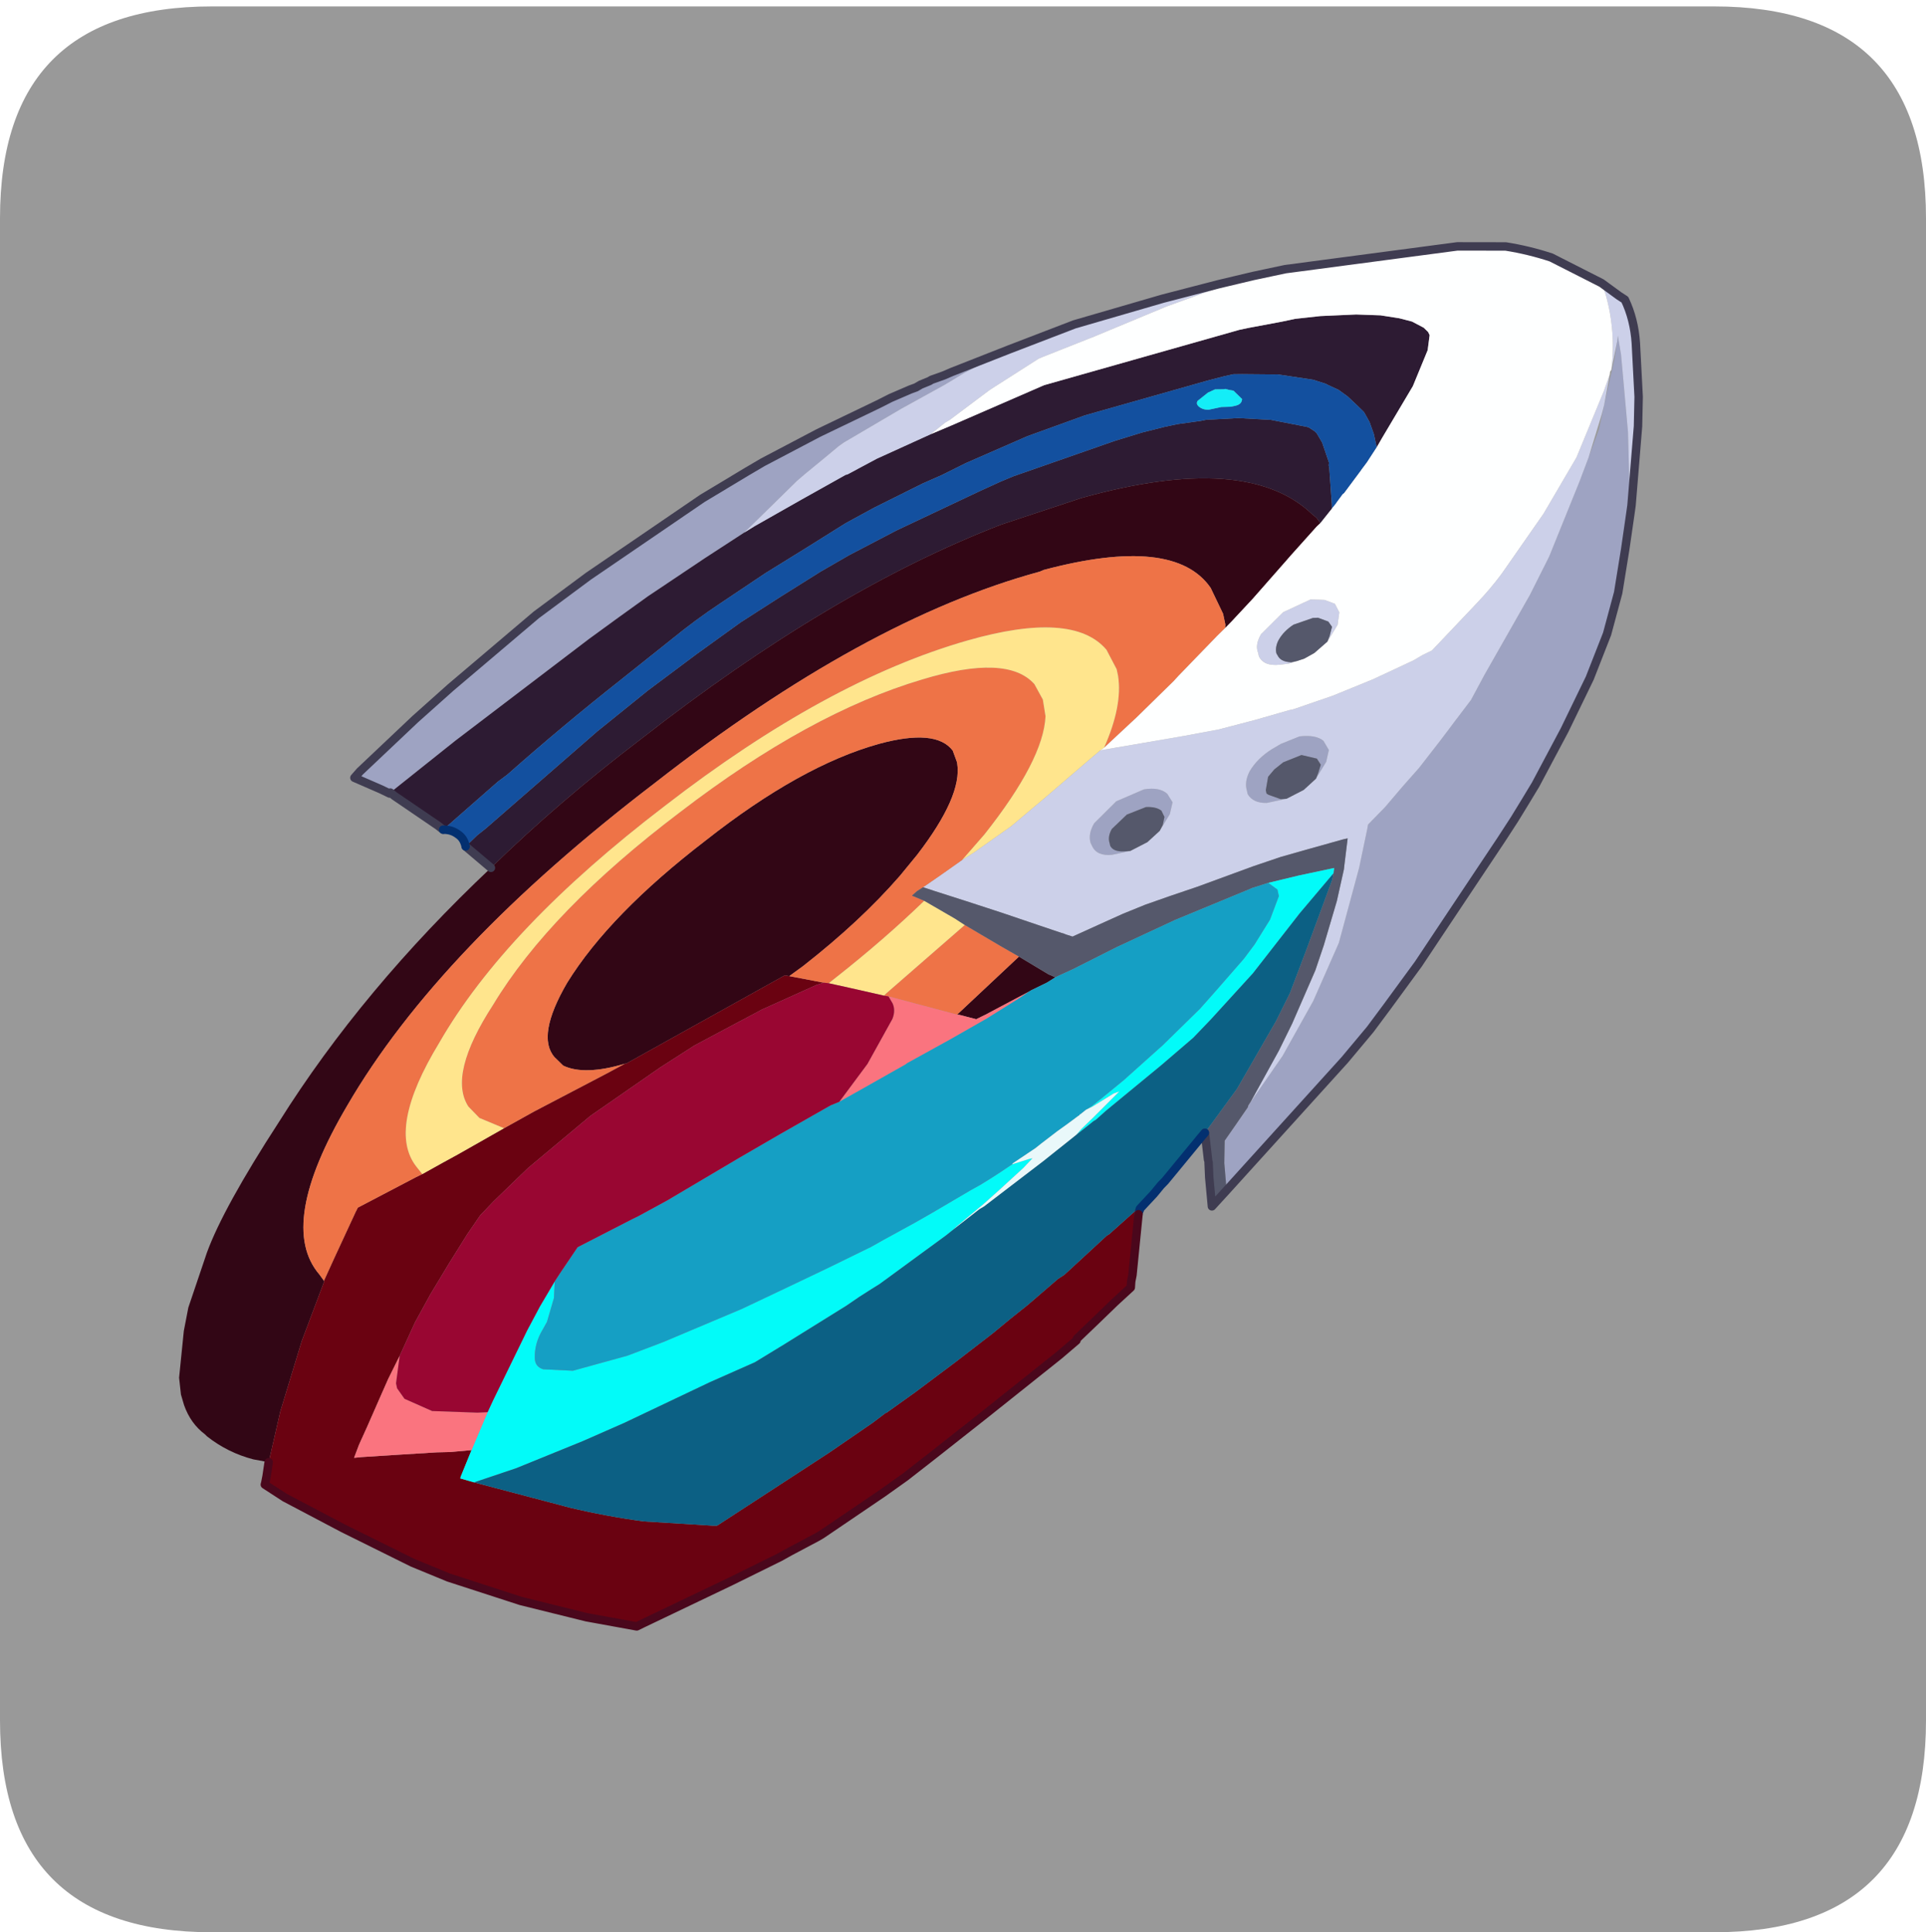 <?xml version="1.0" encoding="UTF-8" standalone="no"?>
<svg xmlns:ffdec="https://www.free-decompiler.com/flash" xmlns:xlink="http://www.w3.org/1999/xlink" ffdec:objectType="frame" height="30.1px" width="30.0px" xmlns="http://www.w3.org/2000/svg">
  <g transform="matrix(1.0, 0.0, 0.0, 1.0, 0.0, 0.0)">
    <use ffdec:characterId="1" height="30.0" transform="matrix(1.0, 0.0, 0.0, 1.0, 0.0, 0.0)" width="30.0" xlink:href="#shape0"/>
    <use ffdec:characterId="5" height="30.0" transform="matrix(1.0, 0.0, 0.0, 1.0, 0.0, 0.1)" width="30.0" xlink:href="#sprite0"/>
  </g>
  <defs>
    <g id="shape0" transform="matrix(1.0, 0.0, 0.0, 1.0, 0.0, 0.0)">
      <path d="M0.0 0.0 L30.0 0.0 30.0 30.0 0.0 30.0 0.0 0.0" fill="#33cc66" fill-opacity="0.0" fill-rule="evenodd" stroke="none"/>
    </g>
    <g id="sprite0" transform="matrix(1.0, 0.0, 0.0, 1.0, 0.0, 0.0)">
      <use ffdec:characterId="2" height="30.0" transform="matrix(1.0, 0.0, 0.0, 1.0, 0.0, 0.0)" width="30.0" xlink:href="#shape1"/>
      <filter id="filter0">
        <feColorMatrix in="SourceGraphic" result="filterResult0" type="matrix" values="0 0 0 0 0.4,0 0 0 0 1.0,0 0 0 0 1.0,0 0 0 1 0"/>
        <feConvolveMatrix divisor="4.0" in="filterResult0" kernelMatrix="1 1 1 1" order="2 2" result="filterResult1"/>
        <feComposite in="SourceGraphic" in2="filterResult1" operator="over" result="filterResult2"/>
      </filter>
      <use ffdec:characterId="4" filter="url(#filter0)" height="18.7" transform="matrix(0.978, -0.208, 0.208, 0.978, -0.01, 8.301)" width="25.65" xlink:href="#sprite1"/>
    </g>
    <g id="shape1" transform="matrix(1.0, 0.0, 0.0, 1.0, 0.0, 0.0)">
      <path d="M3.3 30.0 Q0.0 30.0 0.0 26.7 L0.0 3.3 Q0.0 0.0 3.3 0.0 L26.7 0.0 Q30.0 0.0 30.0 3.3 L30.0 26.7 Q30.0 30.0 26.7 30.0 L3.3 30.0" fill="#999999" fill-rule="evenodd" stroke="none"/>
    </g>
    <g id="sprite1" transform="matrix(1.0, 0.0, 0.0, 1.0, 0.0, 0.05)">
      <use ffdec:characterId="3" height="71.15" transform="matrix(-0.263, 0.0, 0.0, 0.263, 25.664, -0.065)" width="97.6" xlink:href="#shape2"/>
    </g>
    <g id="shape2" transform="matrix(1.0, 0.0, 0.0, 1.0, 48.9, 35.6)">
      <path d="M29.15 -16.05 L24.75 -18.25 15.75 -22.5 Q13.75 -23.4 11.8 -24.25 L8.05 -25.75 5.45 -26.75 4.5 -27.35 1.75 -29.1 1.2 -29.4 -0.15 -30.1 -1.1 -30.6 -1.45 -30.75 -5.2 -32.0 -8.0 -32.85 -9.3 -33.3 -11.65 -33.95 -12.15 -34.1 -8.55 -33.5 -8.05 -33.4 -7.3 -33.3 -7.15 -33.25 -6.6 -33.15 -6.3 -33.05 -5.95 -33.0 -4.7 -32.75 -3.95 -32.55 -0.25 -31.65 -0.05 -31.6 3.5 -30.6 4.55 -30.25 7.45 -29.25 15.0 -26.15 18.5 -24.55 24.35 -21.4 26.8 -20.0 30.65 -17.65 31.05 -17.35 29.65 -16.35 29.2 -16.0 29.15 -16.05 M-14.4 17.3 L-22.85 11.2 -24.7 9.75 -25.95 8.65 -28.3 6.55 -30.5 4.4 -34.65 0.35 -35.65 -0.65 -36.55 -1.6 -37.3 -2.4 -39.65 -5.2 -41.75 -7.9 -43.3 -10.25 -44.45 -12.5 -45.4 -14.95 -46.1 -16.85 -46.3 -17.9 -47.0 -21.7 -47.55 -26.25 -47.6 -27.4 -47.5 -27.1 -47.1 -26.05 -45.95 -23.55 -45.35 -22.2 -44.4 -20.7 -43.6 -19.45 -40.9 -15.45 -39.3 -13.45 -35.7 -9.4 -34.6 -8.1 -33.5 -7.15 -32.35 -6.15 -30.75 -4.8 -29.6 -3.95 -28.3 -2.95 -27.1 -2.15 -27.0 -1.9 -26.05 0.25 -23.95 4.35 -21.75 7.4 -19.3 10.2 -16.7 12.65 -16.65 12.75 -15.7 13.65 -14.9 14.4 -14.6 15.7 -14.4 17.3 M-24.65 -5.45 L-25.45 -6.3 -25.75 -6.95 -25.65 -7.25 -25.55 -7.55 Q-25.2 -8.0 -24.25 -8.1 L-24.2 -8.1 -23.05 -7.9 -22.45 -7.7 Q-21.5 -7.35 -20.9 -6.7 -20.45 -6.15 -20.5 -5.6 L-20.5 -5.4 Q-20.7 -4.8 -21.5 -4.65 L-21.6 -4.65 -22.15 -4.65 -22.7 -4.65 -22.35 -4.7 -21.7 -5.1 -21.6 -5.2 -21.6 -5.4 -21.9 -6.15 -22.35 -6.5 -22.95 -6.8 -24.1 -7.0 -24.95 -6.6 -25.1 -6.2 -24.85 -5.75 -24.65 -5.45 M-14.95 -4.35 L-15.75 -5.2 -16.05 -5.85 -15.85 -6.4 Q-15.5 -6.9 -14.55 -6.95 L-12.8 -6.6 -11.25 -5.6 Q-10.75 -5.05 -10.8 -4.5 L-10.85 -4.3 Q-11.0 -3.65 -11.9 -3.55 L-12.5 -3.55 -13.0 -3.55 -12.65 -3.6 Q-12.0 -3.7 -11.9 -4.1 L-11.9 -4.25 Q-11.85 -4.65 -12.2 -5.05 L-13.25 -5.7 -14.45 -5.9 Q-15.05 -5.8 -15.3 -5.5 L-15.4 -5.1 -15.2 -4.65 -14.95 -4.35" fill="#9ea3c2" fill-rule="evenodd" stroke="none"/>
      <path d="M-6.55 -30.15 L-3.15 -29.4 -1.25 -28.85 -1.15 -28.85 1.75 -27.95 4.75 -27.0 5.45 -26.75 8.05 -25.75 11.8 -24.25 Q13.75 -23.4 15.75 -22.5 L24.75 -18.25 29.15 -16.05 28.95 -15.8 26.8 -13.55 26.55 -13.25 22.8 -15.35 22.15 -15.65 Q18.35 -17.8 14.4 -19.75 L11.0 -21.45 Q9.35 -22.3 7.7 -22.95 L4.7 -24.15 2.05 -25.1 -0.55 -26.05 -2.4 -26.6 -5.5 -27.4 -6.7 -27.65 -8.25 -28.05 -12.15 -28.85 -15.75 -29.35 -23.25 -29.85 -24.35 -29.9 -24.85 -29.9 -25.35 -29.8 -27.15 -29.4 -27.4 -29.35 -29.4 -28.6 -30.1 -28.2 -30.15 -28.15 -30.75 -27.7 -31.2 -27.2 -31.65 -26.55 -31.95 -26.1 -32.15 -25.45 -32.25 -24.7 -32.25 -23.9 -32.7 -24.4 -35.1 -27.0 -36.4 -28.9 -36.7 -29.75 -36.65 -29.95 -36.45 -30.25 -35.85 -30.75 -35.15 -31.1 -34.1 -31.5 -32.7 -31.85 -30.6 -32.2 -29.1 -32.35 -28.3 -32.35 -26.25 -32.4 -25.75 -32.4 -13.75 -31.6 -7.85 -30.4 -6.55 -30.15 M-28.9 -20.9 L-28.95 -21.15 -29.25 -23.3 -29.25 -23.45 -29.3 -23.6 -29.15 -24.85 -28.95 -25.45 -28.85 -25.6 -28.55 -25.9 -28.45 -25.95 -26.45 -26.8 -24.6 -27.3 -22.7 -27.6 -22.4 -27.6 -21.0 -27.7 -20.2 -27.7 -18.85 -27.65 -17.15 -27.5 -10.85 -26.7 -10.05 -26.55 -8.7 -26.25 -3.4 -25.0 -0.35 -24.15 1.5 -23.55 4.1 -22.6 6.75 -21.6 9.7 -20.3 12.95 -18.8 16.4 -17.05 24.05 -12.8 24.65 -12.5 25.45 -12.0 24.25 -10.45 Q19.5 -13.45 14.0 -16.05 1.1 -22.35 -9.55 -24.05 L-14.5 -24.6 Q-24.7 -25.25 -27.7 -20.8 L-27.9 -20.55 -28.05 -20.2 -28.9 -20.9" fill="#2d1b33" fill-rule="evenodd" stroke="none"/>
      <path d="M5.45 -26.75 L4.75 -27.0 1.75 -27.95 -1.15 -28.85 -1.25 -28.85 -3.15 -29.4 -6.55 -30.15 -7.55 -30.65 -7.85 -30.75 -10.55 -32.0 -13.75 -33.2 -14.0 -33.25 -17.25 -33.8 -21.8 -34.65 -24.3 -35.0 -25.2 -35.1 -27.2 -35.35 -25.1 -35.3 -21.7 -35.15 -16.25 -34.75 -12.15 -34.1 -11.65 -33.95 -9.3 -33.3 -8.0 -32.85 -5.2 -32.0 -1.45 -30.75 -1.1 -30.6 -0.15 -30.1 1.2 -29.4 1.75 -29.1 4.5 -27.35 5.45 -26.75 M-3.15 -5.1 L-1.75 -4.5 -0.55 -4.0 -1.15 -3.65 -2.9 -2.65 -4.8 -1.55 -6.65 -0.45 -8.0 0.35 -8.1 0.4 -8.25 0.5 -8.6 0.7 -10.65 0.25 -11.8 0.0 -13.2 -0.25 -14.75 -0.45 -16.45 -0.65 -18.2 -0.9 -19.95 -1.15 -21.65 -1.35 -23.15 -1.45 -25.5 -1.6 -25.75 -1.6 -25.25 -0.15 -25.15 0.15 -24.35 1.9 -23.05 4.3 -22.25 5.65 -20.25 8.45 -19.15 9.85 -16.9 12.45 -16.7 12.65 -19.3 10.2 -21.75 7.4 -23.95 4.35 -26.05 0.25 -27.0 -1.9 -27.1 -2.15 -28.3 -2.95 -29.6 -3.95 -30.75 -4.8 -32.35 -6.15 -33.5 -7.15 -34.6 -8.1 -35.7 -9.4 -39.3 -13.45 -40.9 -15.45 -43.6 -19.45 -44.4 -20.7 -45.7 -23.05 -45.95 -23.55 -46.65 -25.25 -46.1 -24.35 -43.7 -20.85 -41.1 -18.0 -37.95 -15.05 Q-37.1 -14.3 -36.15 -13.65 L-32.95 -11.45 -32.35 -11.3 -31.75 -11.1 -29.15 -10.5 -26.65 -10.05 -24.2 -9.75 -23.95 -9.75 -21.8 -9.6 -19.6 -9.5 -17.6 -9.55 -12.5 -9.75 -11.85 -9.4 -8.65 -7.65 -6.4 -6.45 -3.95 -5.4 -3.15 -5.1 M-46.1 -16.85 L-46.3 -17.4 -47.65 -21.9 -48.05 -23.6 -48.55 -26.75 Q-48.75 -28.15 -48.45 -29.4 L-48.25 -29.6 -48.15 -29.7 -47.3 -30.65 -47.4 -29.95 Q-47.55 -27.65 -46.8 -25.5 L-47.5 -27.1 -47.6 -27.4 -47.55 -26.25 -47.0 -21.7 -46.3 -17.9 -46.1 -16.85 M-27.0 -13.25 L-27.8 -14.1 -28.05 -14.8 -27.9 -15.35 -27.35 -15.7 -26.55 -15.9 -24.8 -15.5 -23.25 -14.5 Q-22.75 -13.95 -22.85 -13.45 L-22.85 -13.25 Q-23.0 -12.6 -23.95 -12.5 L-24.5 -12.45 -25.0 -12.5 -24.65 -12.5 Q-24.05 -12.65 -23.95 -13.05 L-23.9 -13.2 Q-23.9 -13.6 -24.2 -13.95 -24.6 -14.4 -25.25 -14.65 L-26.45 -14.8 -26.75 -14.75 -27.3 -14.4 -27.45 -14.05 -27.2 -13.55 -27.0 -13.25 M-22.7 -4.65 L-22.15 -4.65 -21.6 -4.65 -21.5 -4.65 Q-20.7 -4.8 -20.5 -5.4 L-20.5 -5.6 Q-20.45 -6.15 -20.9 -6.7 -21.5 -7.35 -22.45 -7.7 L-23.05 -7.9 -24.2 -8.1 -24.25 -8.1 Q-25.2 -8.0 -25.55 -7.55 L-25.65 -7.25 -25.75 -6.95 -25.45 -6.3 -24.65 -5.45 -23.8 -4.95 -22.7 -4.65 M-13.0 -3.55 L-12.5 -3.55 -11.9 -3.55 Q-11.0 -3.65 -10.85 -4.3 L-10.8 -4.5 Q-10.75 -5.05 -11.25 -5.6 L-12.8 -6.6 -14.55 -6.95 Q-15.5 -6.9 -15.85 -6.4 L-16.05 -5.85 -15.75 -5.2 -14.95 -4.35 -14.1 -3.85 -13.0 -3.55" fill="#ccd0e9" fill-rule="evenodd" stroke="none"/>
      <path d="M-32.25 -23.9 L-32.25 -24.7 -32.15 -25.45 -31.95 -26.1 -31.65 -26.55 -31.2 -27.2 -30.75 -27.7 -30.15 -28.15 -30.1 -28.2 -29.4 -28.6 -27.4 -29.35 -27.15 -29.4 -25.35 -29.8 -24.85 -29.9 -24.35 -29.9 -23.25 -29.85 -15.75 -29.35 -12.15 -28.85 -8.25 -28.05 -6.7 -27.65 -5.5 -27.4 -2.4 -26.6 -0.55 -26.05 2.05 -25.1 4.7 -24.15 7.7 -22.95 Q9.35 -22.3 11.0 -21.45 L14.4 -19.75 Q18.35 -17.8 22.15 -15.65 L22.8 -15.35 26.55 -13.25 Q26.05 -13.15 25.75 -12.8 25.45 -12.5 25.45 -12.0 L24.65 -12.5 24.05 -12.8 16.4 -17.05 12.95 -18.8 9.7 -20.3 6.75 -21.6 4.1 -22.6 1.5 -23.55 -0.35 -24.15 -3.4 -25.0 -8.7 -26.25 -10.05 -26.55 -10.85 -26.7 -17.15 -27.5 -18.85 -27.65 -20.2 -27.7 -21.0 -27.7 -22.4 -27.6 -22.7 -27.6 -24.6 -27.3 -26.45 -26.8 -28.45 -25.95 -28.55 -25.9 -28.85 -25.6 -28.95 -25.45 -29.15 -24.85 -29.3 -23.6 -29.25 -23.45 -29.25 -23.3 -28.95 -21.15 -28.9 -20.9 -28.95 -20.95 -29.05 -21.0 -29.2 -21.15 -29.25 -21.2 -29.7 -21.6 -29.8 -21.65 -31.05 -22.75 -31.1 -22.8 -31.5 -23.15 -32.25 -23.9 M-22.45 -28.45 Q-22.3 -28.65 -22.45 -28.8 L-23.15 -29.15 -23.6 -29.25 -24.1 -29.15 -24.2 -29.15 -24.4 -29.05 -24.65 -28.95 -25.05 -28.35 -25.0 -28.25 Q-24.9 -28.05 -24.55 -28.05 L-24.3 -28.05 -23.75 -28.15 -23.15 -28.15 -23.0 -28.15 Q-22.65 -28.2 -22.45 -28.45" fill="#13509f" fill-rule="evenodd" stroke="none"/>
      <path d="M-28.05 -20.2 L-27.9 -20.55 -27.7 -20.8 Q-24.7 -25.25 -14.5 -24.6 L-9.55 -24.05 Q1.1 -22.35 14.0 -16.05 19.5 -13.45 24.25 -10.45 33.2 -5.0 39.65 1.65 43.95 5.95 45.45 8.35 L47.2 11.3 47.75 12.6 48.6 15.25 48.7 16.25 48.65 16.9 Q48.5 18.05 47.8 18.85 L47.7 19.0 Q46.7 20.2 45.3 20.9 L44.45 21.25 43.15 18.45 41.05 14.65 39.0 11.45 39.2 11.0 Q41.05 7.6 35.5 1.55 28.25 -6.45 13.7 -13.35 -0.45 -20.25 -11.2 -20.85 L-11.45 -20.9 Q-19.45 -21.3 -20.9 -17.8 L-21.3 -16.15 -21.3 -15.5 -21.25 -15.3 -21.7 -15.6 -23.2 -16.65 -25.55 -18.4 -25.95 -18.7 -27.8 -20.05 -28.05 -20.2 M8.3 -0.5 L7.4 -0.9 Q3.5 -2.8 0.65 -4.95 L-0.6 -5.95 Q-3.95 -8.8 -4.05 -10.75 L-4.05 -10.85 -3.95 -11.55 Q-3.25 -13.05 0.25 -12.85 5.05 -12.55 11.45 -9.4 17.95 -6.3 21.25 -2.85 23.7 -0.15 22.9 1.3 L22.5 1.9 Q21.4 2.75 18.9 2.55 L18.8 2.55 8.55 -0.6 8.3 -0.5 M-5.4 3.35 L-5.55 3.3 -6.55 3.05 -7.1 2.85 -6.9 2.7 -6.75 2.6 -5.25 1.2 -0.95 3.8 -1.1 3.85 -2.0 4.3 -2.6 4.15 -5.4 3.35" fill="#320615" fill-rule="evenodd" stroke="none"/>
      <path d="M18.9 2.55 L20.1 2.9 24.75 4.2 26.7 4.8 29.7 5.75 30.7 6.05 32.0 6.45 32.4 6.55 36.15 7.6 36.35 7.85 38.15 10.25 39.0 11.4 39.0 11.45 41.05 14.65 43.15 18.45 44.45 21.25 44.75 22.05 44.9 22.4 44.95 22.5 43.95 23.5 40.95 26.0 37.35 28.85 35.45 30.15 31.55 32.4 27.95 34.15 25.15 35.3 24.75 35.2 19.15 33.85 16.0 33.05 15.35 32.85 13.6 32.35 13.3 32.25 9.25 30.6 7.75 29.95 5.9 29.05 2.35 27.3 -0.85 25.7 -0.95 25.65 -2.65 24.8 -3.85 24.15 -3.9 24.05 Q-5.2 23.25 -6.55 22.4 L-7.65 21.75 -7.75 21.4 -7.9 21.05 -9.0 17.6 -9.05 17.45 -9.1 17.4 -9.15 17.3 -10.15 16.6 -9.0 17.3 -8.8 17.4 -7.05 18.4 -6.9 18.45 -3.95 20.2 -3.55 20.35 -1.45 21.5 -0.35 22.05 0.9 22.7 3.4 23.9 6.1 25.15 8.05 26.0 8.1 26.0 8.95 26.4 11.85 27.6 17.3 29.7 19.25 30.45 19.5 30.4 23.45 29.3 Q25.55 28.55 27.55 27.6 L32.8 24.95 33.55 24.55 33.5 24.45 32.55 23.05 33.8 22.9 34.6 22.75 36.95 22.4 39.0 22.1 39.45 22.05 39.0 21.35 38.3 20.4 37.15 18.8 36.5 17.9 35.55 16.7 35.4 16.5 34.25 14.95 33.0 13.5 31.55 11.95 30.15 10.5 29.15 9.55 28.2 8.9 25.8 7.4 21.55 5.15 16.9 3.2 14.65 2.35 10.3 1.1 6.85 0.35 6.4 0.3 8.3 -0.5 8.55 -0.6 18.8 2.55 18.9 2.55" fill="#6a0211" fill-rule="evenodd" stroke="none"/>
      <path d="M18.9 2.55 Q21.4 2.75 22.5 1.9 L22.9 1.3 Q23.7 -0.15 21.25 -2.85 17.95 -6.3 11.45 -9.4 5.05 -12.55 0.25 -12.85 -3.25 -13.05 -3.95 -11.55 L-4.05 -10.85 -4.05 -10.75 Q-3.95 -8.8 -0.6 -5.95 L0.65 -4.95 Q3.5 -2.8 7.4 -0.9 L8.3 -0.5 6.4 0.3 6.1 0.4 5.6 0.15 Q2.35 -1.45 -0.45 -3.2 L0.2 -3.65 -0.15 -3.85 -0.55 -4.0 -1.75 -4.5 -3.15 -5.1 -4.75 -6.3 Q-9.1 -9.9 -9.75 -12.4 L-9.8 -13.4 -9.5 -14.4 Q-8.3 -16.5 -3.05 -16.05 3.9 -15.5 12.6 -11.35 21.35 -7.25 25.8 -2.5 29.3 1.0 28.5 3.1 L28.0 3.9 26.7 4.8 24.75 4.2 20.1 2.9 18.9 2.55 M32.0 6.45 L32.25 5.95 Q33.5 3.4 29.4 -0.95 24.15 -6.8 13.4 -11.9 2.5 -17.15 -6.15 -17.75 -12.65 -18.2 -14.1 -15.5 L-14.45 -14.25 -14.45 -13.85 Q-14.35 -12.05 -12.75 -9.85 L-15.0 -11.2 -17.6 -12.85 -17.95 -13.1 -20.7 -14.95 -21.25 -15.3 -21.3 -15.5 -21.3 -16.15 -20.9 -17.8 Q-19.45 -21.3 -11.45 -20.9 L-11.2 -20.85 Q-0.45 -20.25 13.7 -13.35 28.25 -6.45 35.5 1.55 41.05 7.6 39.2 11.0 L39.0 11.45 39.0 11.4 38.15 10.25 36.35 7.85 36.15 7.6 32.4 6.55 32.0 6.45 M-2.5 -1.3 L2.9 1.7 3.05 1.8 2.8 1.9 2.5 2.05 -0.95 3.8 -5.25 1.2 -4.3 0.35 -2.5 -1.3" fill="#ee7347" fill-rule="evenodd" stroke="none"/>
      <path d="M26.7 4.8 L28.0 3.9 28.5 3.1 Q29.3 1.0 25.8 -2.5 21.35 -7.25 12.6 -11.35 3.9 -15.5 -3.05 -16.05 -8.3 -16.5 -9.5 -14.4 L-9.8 -13.4 -9.75 -12.4 Q-9.1 -9.9 -4.75 -6.3 L-3.15 -5.1 -3.95 -5.4 -6.4 -6.45 -8.65 -7.65 -11.85 -9.4 -12.5 -9.75 -12.75 -9.85 Q-14.35 -12.05 -14.45 -13.85 L-14.45 -14.25 -14.1 -15.5 Q-12.65 -18.2 -6.15 -17.75 2.5 -17.15 13.4 -11.9 24.15 -6.8 29.4 -0.95 33.5 3.4 32.25 5.95 L32.0 6.45 30.7 6.05 29.7 5.75 26.7 4.8 M-0.45 -3.2 Q2.35 -1.45 5.6 0.15 L6.1 0.4 5.0 0.9 3.05 1.8 2.9 1.7 -2.5 -1.3 -2.0 -1.8 -0.45 -3.2" fill="#ffe58d" fill-rule="evenodd" stroke="none"/>
      <path d="M-6.55 -30.15 L-7.85 -30.4 -13.75 -31.6 -25.75 -32.4 -26.25 -32.4 -28.3 -32.35 -29.1 -32.35 -30.6 -32.2 -32.7 -31.85 -34.1 -31.5 -35.15 -31.1 -35.85 -30.75 -36.45 -30.25 -36.65 -29.95 -36.7 -29.75 -36.4 -28.9 -35.1 -27.0 -32.7 -24.4 -32.25 -23.9 -31.5 -23.15 -31.1 -22.8 -31.05 -22.75 -29.8 -21.65 -29.7 -21.6 -29.25 -21.2 -29.2 -21.15 -28.95 -20.95 -28.9 -20.9 -28.05 -20.2 -27.8 -20.05 -25.95 -18.7 -25.55 -18.4 -23.2 -16.65 -21.7 -15.6 -21.25 -15.3 -20.7 -14.95 -17.95 -13.1 -17.6 -12.85 -15.0 -11.2 -12.75 -9.85 -12.5 -9.75 -17.6 -9.55 -19.6 -9.5 -21.8 -9.6 -23.95 -9.75 -24.2 -9.75 -26.65 -10.05 -29.15 -10.5 -31.75 -11.1 -32.35 -11.3 -32.95 -11.45 -36.15 -13.65 Q-37.1 -14.3 -37.95 -15.05 L-41.1 -18.0 -43.7 -20.85 -46.1 -24.35 -46.65 -25.25 -46.7 -25.4 -46.8 -25.5 Q-47.55 -27.65 -47.4 -29.95 L-47.3 -30.65 -44.7 -32.75 Q-43.5 -33.45 -42.2 -33.95 L-39.4 -34.55 -29.15 -35.35 -27.2 -35.35 -25.2 -35.1 -24.3 -35.0 -21.8 -34.65 -17.25 -33.8 -14.0 -33.25 -13.75 -33.2 -10.55 -32.0 -7.85 -30.75 -7.55 -30.65 -6.55 -30.15 M-25.0 -12.5 L-24.5 -12.45 -23.95 -12.5 Q-23.0 -12.6 -22.85 -13.25 L-22.85 -13.45 Q-22.75 -13.95 -23.25 -14.5 L-24.8 -15.5 -26.55 -15.9 -27.35 -15.7 -27.9 -15.35 -28.05 -14.8 -27.8 -14.1 -27.0 -13.25 -26.1 -12.75 -25.45 -12.55 -25.0 -12.5" fill="#feffff" fill-rule="evenodd" stroke="none"/>
      <path d="M-22.45 -28.45 Q-22.65 -28.2 -23.0 -28.15 L-23.15 -28.15 -23.75 -28.15 -24.3 -28.05 -24.55 -28.05 Q-24.9 -28.05 -25.0 -28.25 L-25.05 -28.35 -24.65 -28.95 -24.4 -29.05 -24.2 -29.15 -24.1 -29.15 -23.6 -29.25 -23.15 -29.15 -22.45 -28.8 Q-22.3 -28.65 -22.45 -28.45" fill="#14edf7" fill-rule="evenodd" stroke="none"/>
      <path d="M-0.55 -4.0 L-0.15 -3.85 0.2 -3.65 -0.45 -3.2 -2.0 -1.8 -2.5 -1.3 -4.3 0.35 -5.25 1.2 -6.75 2.6 -6.9 2.7 -7.1 2.85 -7.3 2.8 -8.2 2.6 -11.05 1.85 -14.75 1.0 -19.35 0.15 -19.6 0.1 -20.6 0.0 -22.45 -0.05 -24.6 -0.05 -24.5 0.25 -24.35 0.6 -21.95 4.4 -20.5 6.65 -19.35 8.1 -16.25 11.55 -13.85 13.7 -13.7 15.3 -13.7 15.45 -13.55 16.35 -13.35 18.05 -14.4 17.3 -14.6 15.7 -14.9 14.4 -15.7 13.65 -16.65 12.75 -16.7 12.65 -16.9 12.45 -19.15 9.85 -20.25 8.45 -22.25 5.65 -23.05 4.3 -24.35 1.9 -25.15 0.15 -25.25 -0.15 -25.75 -1.6 -25.5 -1.6 -23.15 -1.45 -21.65 -1.35 -19.95 -1.15 -18.2 -0.9 -16.45 -0.65 -14.75 -0.45 -13.2 -0.25 -11.8 0.0 -10.65 0.25 -8.6 0.7 -8.25 0.5 -8.1 0.4 -8.0 0.35 -6.65 -0.45 -4.8 -1.55 -2.9 -2.65 -1.15 -3.65 -0.55 -4.0 M-25.0 -12.5 L-25.45 -12.55 -26.1 -12.75 -27.0 -13.25 -27.2 -13.55 -27.45 -14.05 -27.3 -14.4 -26.75 -14.75 -26.45 -14.8 -25.25 -14.65 Q-24.6 -14.4 -24.2 -13.95 -23.9 -13.6 -23.9 -13.2 L-23.95 -13.05 Q-24.05 -12.65 -24.65 -12.5 L-25.0 -12.5 M-22.7 -4.65 L-23.8 -4.95 -24.65 -5.45 -24.85 -5.75 -25.1 -6.2 -24.95 -6.6 -24.1 -7.0 -22.95 -6.8 -22.35 -6.5 -21.9 -6.15 -21.6 -5.4 -21.6 -5.2 -21.7 -5.1 -22.35 -4.7 -22.7 -4.65 M-13.0 -3.55 L-14.1 -3.85 -14.95 -4.35 -15.2 -4.65 -15.4 -5.1 -15.3 -5.5 Q-15.05 -5.8 -14.45 -5.9 L-13.25 -5.7 -12.2 -5.05 Q-11.85 -4.65 -11.9 -4.25 L-11.9 -4.1 Q-12.0 -3.7 -12.65 -3.6 L-13.0 -3.55" fill="#55586b" fill-rule="evenodd" stroke="none"/>
      <path d="M25.65 14.3 L26.8 15.55 27.85 16.8 29.45 18.85 30.7 20.45 31.15 21.05 32.55 23.05 33.5 24.45 33.55 24.55 32.8 24.95 30.2 24.65 26.0 23.9 23.35 23.35 17.9 22.05 15.05 21.45 13.2 20.8 9.05 19.3 8.2 18.95 7.4 18.65 6.85 18.45 2.4 16.45 1.9 16.2 1.65 16.05 -0.15 15.1 -1.2 14.5 -2.9 13.5 -3.55 13.05 -3.35 13.05 -2.3 13.15 -1.55 13.45 -0.9 13.7 -0.2 13.95 0.45 14.15 3.0 15.0 4.1 15.35 6.1 15.95 6.9 16.2 7.1 16.25 7.7 16.4 8.1 16.5 9.7 16.9 12.2 17.5 15.15 18.2 20.1 19.15 22.35 19.5 25.7 19.7 27.4 19.25 Q27.85 19.0 27.75 18.5 27.6 17.65 26.95 16.95 L26.6 16.55 25.9 15.25 25.65 14.3 M-20.6 0.0 L-21.05 0.5 -21.05 0.9 -20.25 2.15 -19.05 3.4 -18.25 4.1 -16.25 5.6 -15.1 6.45 -12.5 8.1 -9.8 9.65 -8.35 10.4 -8.25 10.45 -7.65 10.75 -7.25 10.9 -7.65 10.8 -9.05 10.3 -9.4 10.25 -7.55 11.45 -6.75 11.95 -6.35 12.25 -7.55 11.65 -7.7 11.6 -8.4 11.2 -12.15 9.25 -14.35 8.05 -15.6 7.2 -18.6 5.05 -22.05 2.15 -24.5 0.25 -24.6 -0.05 -22.45 -0.05 -20.6 0.0" fill="#02fbf9" fill-rule="evenodd" stroke="none"/>
      <path d="M32.55 23.05 L31.15 21.05 31.75 20.95 34.35 20.3 35.8 19.25 36.1 18.55 36.1 18.25 35.55 16.7 36.5 17.9 37.15 18.8 38.3 20.4 39.0 21.35 39.45 22.05 39.0 22.1 36.95 22.4 34.6 22.75 33.8 22.9 32.55 23.05 M6.95 7.4 L5.35 6.9 2.65 6.05 2.55 6.0 -0.25 5.15 -2.6 4.4 -4.8 3.6 -5.4 3.35 -2.6 4.15 -2.0 4.3 -1.1 3.85 -0.95 3.8 2.5 2.05 2.8 1.9 2.65 2.35 Q2.55 2.8 2.85 3.25 L4.85 5.55 6.95 7.4" fill="#fa747f" fill-rule="evenodd" stroke="none"/>
      <path d="M25.65 14.3 L25.9 15.25 26.6 16.55 26.95 16.95 Q27.6 17.65 27.75 18.5 27.85 19.0 27.4 19.25 L25.7 19.7 22.35 19.5 20.1 19.15 15.15 18.2 12.2 17.5 9.7 16.9 8.1 16.5 7.7 16.4 7.1 16.25 6.9 16.2 6.1 15.95 4.1 15.35 3.0 15.0 0.45 14.15 -0.2 13.95 -0.9 13.7 -1.55 13.45 -2.3 13.15 -2.35 13.1 -3.85 12.5 -4.25 12.3 -5.3 11.8 Q-6.0 11.5 -6.75 11.15 L-6.8 11.15 -6.8 11.1 -6.85 11.1 -7.25 10.9 -7.65 10.75 -8.25 10.45 -8.35 10.4 -9.8 9.65 -12.5 8.1 -15.1 6.45 -16.25 5.6 -18.25 4.1 -19.05 3.4 -20.25 2.15 -21.05 0.9 -21.05 0.5 -20.6 0.0 -19.6 0.1 -19.35 0.15 -14.75 1.0 -11.05 1.85 -8.2 2.6 -7.3 2.8 -7.1 2.85 -6.55 3.05 -5.55 3.3 -5.4 3.35 -4.8 3.6 -2.6 4.4 -0.25 5.15 2.55 6.0 2.65 6.05 5.35 6.9 6.95 7.4 7.5 7.5 10.8 8.55 13.4 9.4 18.15 11.0 20.0 11.55 20.4 11.65 23.9 12.6 25.25 13.9 25.65 14.3" fill="#159fc4" fill-rule="evenodd" stroke="none"/>
      <path d="M-2.3 13.15 L-3.35 13.05 -3.55 13.05 -2.9 13.5 -1.2 14.5 -0.15 15.1 1.65 16.05 1.9 16.2 0.15 15.35 -0.15 15.25 -4.15 13.35 -4.35 13.25 -6.35 12.25 -6.75 11.95 -7.55 11.45 -9.4 10.25 -9.05 10.3 -7.65 10.8 -7.25 10.9 -6.85 11.1 -6.8 11.1 -6.8 11.15 -6.75 11.15 Q-6.0 11.5 -5.3 11.8 L-4.25 12.3 -3.85 12.5 -2.35 13.1 -2.3 13.15" fill="#e9f8fa" fill-rule="evenodd" stroke="none"/>
      <path d="M-10.15 16.6 L-10.65 16.2 -10.95 16.0 -13.65 13.85 -13.85 13.7 -16.25 11.55 -19.35 8.1 -20.5 6.65 -21.95 4.4 -24.35 0.6 -24.5 0.25 -22.05 2.15 -18.6 5.05 -15.6 7.2 -14.35 8.05 -12.15 9.25 -8.4 11.2 -7.7 11.6 -7.55 11.65 -6.35 12.25 -4.35 13.25 -4.15 13.35 -0.15 15.25 0.15 15.35 1.9 16.2 2.4 16.45 6.85 18.45 7.4 18.65 8.2 18.95 9.05 19.3 13.2 20.8 15.05 21.45 17.9 22.05 23.35 23.35 26.0 23.9 30.2 24.65 32.8 24.95 27.55 27.6 Q25.55 28.55 23.45 29.3 L19.5 30.4 19.25 30.45 17.3 29.7 11.85 27.6 8.95 26.4 8.1 26.0 8.05 26.0 6.1 25.15 3.4 23.9 0.9 22.7 -0.35 22.05 -1.45 21.5 -3.55 20.35 -3.95 20.2 -6.9 18.45 -7.05 18.4 -8.8 17.4 -9.0 17.3 -10.15 16.6" fill="#0c6084" fill-rule="evenodd" stroke="none"/>
      <path d="M6.1 0.4 L6.4 0.3 6.85 0.35 10.3 1.1 14.65 2.35 16.9 3.2 21.55 5.15 25.8 7.4 28.2 8.9 29.15 9.55 30.15 10.5 31.55 11.95 33.0 13.5 34.25 14.95 35.4 16.5 35.55 16.7 36.1 18.25 36.1 18.55 35.8 19.25 34.35 20.3 31.75 20.95 31.15 21.05 30.7 20.45 29.45 18.85 27.85 16.8 26.8 15.55 25.65 14.3 25.25 13.9 23.9 12.6 20.4 11.65 20.0 11.55 18.15 11.0 13.4 9.4 10.8 8.55 7.5 7.5 6.95 7.4 4.85 5.55 2.85 3.25 Q2.55 2.8 2.65 2.35 L2.8 1.9 3.05 1.8 5.0 0.9 6.1 0.4" fill="#990632" fill-rule="evenodd" stroke="none"/>
      <path d="M26.55 -13.25 L26.8 -13.55 28.95 -15.8 29.15 -16.05 29.2 -16.0 29.65 -16.35 31.05 -17.35 30.65 -17.65 26.8 -20.0 24.35 -21.4 18.5 -24.55 15.0 -26.15 7.45 -29.25 4.55 -30.25 3.5 -30.6 -0.05 -31.6 -0.25 -31.65 -3.95 -32.55 -4.7 -32.75 -5.95 -33.0 -6.3 -33.05 -6.6 -33.15 -7.15 -33.25 -7.3 -33.3 -8.05 -33.4 -8.55 -33.5 -12.15 -34.1 -16.25 -34.75 -21.7 -35.15 -25.1 -35.3 -27.2 -35.35 -29.15 -35.35 -39.4 -34.55 -42.2 -33.95 Q-43.5 -33.45 -44.7 -32.75 L-47.3 -30.65 -48.15 -29.7 -48.25 -29.6 -48.45 -29.4 Q-48.75 -28.15 -48.55 -26.75 L-48.05 -23.6 -47.65 -21.9 -46.3 -17.4 -46.1 -16.85 -45.4 -14.95 -44.45 -12.5 -43.3 -10.25 -41.75 -7.9 -39.65 -5.2 -37.3 -2.4 -36.55 -1.6 -35.65 -0.65 -34.65 0.35 -30.5 4.4 -28.3 6.55 -25.95 8.65 -24.7 9.75 -22.85 11.2 -14.4 17.3 -13.35 18.05 -13.55 16.35 -13.7 15.45 M24.25 -10.45 L25.45 -12.0 M-9.0 17.6 L-9.05 17.45 -9.1 17.4 M-13.85 13.7 L-13.7 15.3 M-4.7 -32.75 L-4.95 -32.8 -5.95 -33.0" fill="none" stroke="#3f3c51" stroke-linecap="round" stroke-linejoin="round" stroke-width="0.5"/>
      <path d="M25.45 -12.0 Q25.45 -12.5 25.75 -12.8 26.05 -13.15 26.55 -13.25 M-9.1 17.4 L-9.15 17.3 -10.15 16.6 -10.65 16.2 -10.95 16.0 -13.65 13.85 -13.85 13.7" fill="none" stroke="#033070" stroke-linecap="round" stroke-linejoin="round" stroke-width="0.5"/>
      <path d="M44.45 21.25 L44.75 22.05 44.9 22.4 44.95 22.5 43.95 23.5 40.95 26.0 37.35 28.85 35.45 30.15 31.55 32.4 27.95 34.15 25.15 35.3 24.75 35.2 19.15 33.85 16.0 33.05 15.35 32.85 13.6 32.35 13.3 32.25 9.25 30.6 7.75 29.95 5.9 29.05 2.35 27.3 -0.85 25.7 -0.95 25.65 -2.65 24.8 -3.85 24.15 -3.9 24.05 Q-5.2 23.25 -6.55 22.4 L-7.65 21.75 -7.75 21.4 -7.9 21.05 -9.0 17.6" fill="none" stroke="#4a071c" stroke-linecap="round" stroke-linejoin="round" stroke-width="0.5"/>
    </g>
  </defs>
</svg>
